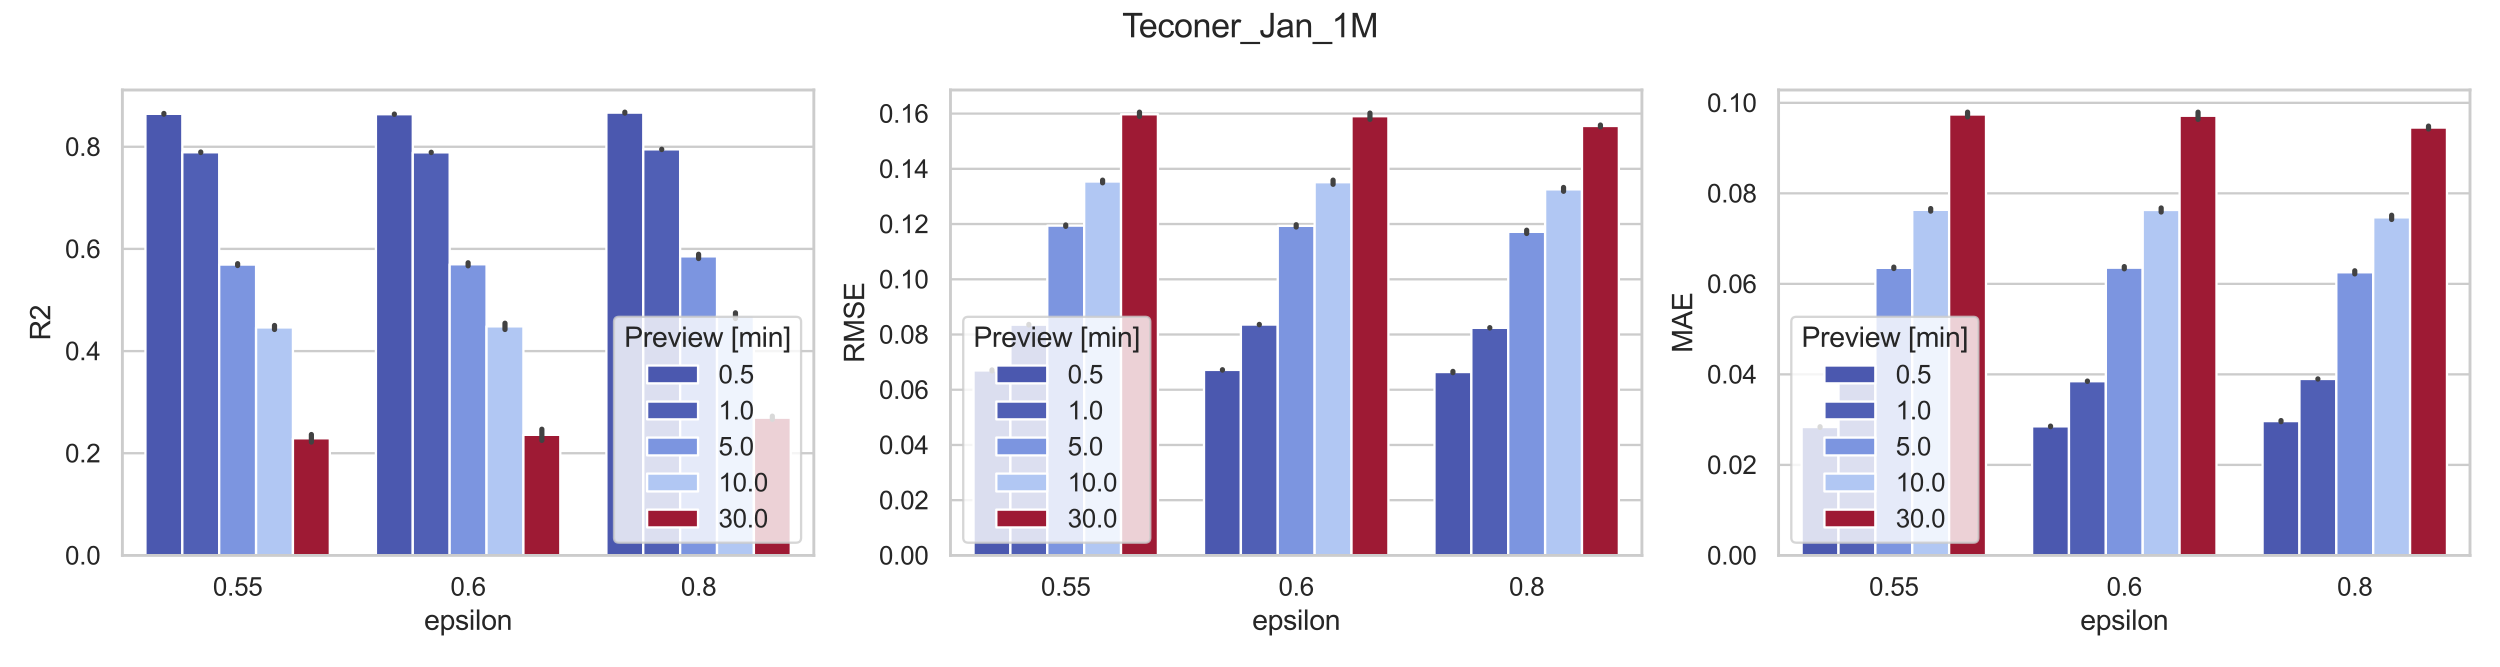 <?xml version="1.0" encoding="utf-8" standalone="no"?>
<!DOCTYPE svg PUBLIC "-//W3C//DTD SVG 1.1//EN"
  "http://www.w3.org/Graphics/SVG/1.1/DTD/svg11.dtd">
<svg xmlns:xlink="http://www.w3.org/1999/xlink" width="1080pt" height="288pt" viewBox="0 0 1080 288" xmlns="http://www.w3.org/2000/svg" version="1.1">
 <defs>
  <style type="text/css">*{stroke-linejoin: round; stroke-linecap: butt}</style>
 </defs>
 <g id="figure_1">
  <g id="patch_1">
   <path d="M 0 288 
L 1080 288 
L 1080 0 
L 0 0 
z
" style="fill: #ffffff"/>
  </g>
  <g id="axes_1">
   <g id="patch_2">
    <path d="M 52.875 239.94 
L 351.57 239.94 
L 351.57 38.88 
L 52.875 38.88 
z
" style="fill: #ffffff"/>
   </g>
   <g id="matplotlib.axis_1">
    <g id="xtick_1">
     <g id="text_1">
      <!-- 0.55 -->
      <g style="fill: #262626" transform="translate(91.954 257.314) scale(0.11 -0.11)">
       <defs>
        <path id="ArialMT-30" d="M 266 2259 
Q 266 3072 433 3567 
Q 600 4063 929 4331 
Q 1259 4600 1759 4600 
Q 2128 4600 2406 4451 
Q 2684 4303 2865 4023 
Q 3047 3744 3150 3342 
Q 3253 2941 3253 2259 
Q 3253 1453 3087 958 
Q 2922 463 2592 192 
Q 2263 -78 1759 -78 
Q 1097 -78 719 397 
Q 266 969 266 2259 
z
M 844 2259 
Q 844 1131 1108 757 
Q 1372 384 1759 384 
Q 2147 384 2411 759 
Q 2675 1134 2675 2259 
Q 2675 3391 2411 3762 
Q 2147 4134 1753 4134 
Q 1366 4134 1134 3806 
Q 844 3388 844 2259 
z
" transform="scale(0.016)"/>
        <path id="ArialMT-2e" d="M 581 0 
L 581 641 
L 1222 641 
L 1222 0 
L 581 0 
z
" transform="scale(0.016)"/>
        <path id="ArialMT-35" d="M 266 1200 
L 856 1250 
Q 922 819 1161 601 
Q 1400 384 1738 384 
Q 2144 384 2425 690 
Q 2706 997 2706 1503 
Q 2706 1984 2436 2262 
Q 2166 2541 1728 2541 
Q 1456 2541 1237 2417 
Q 1019 2294 894 2097 
L 366 2166 
L 809 4519 
L 3088 4519 
L 3088 3981 
L 1259 3981 
L 1013 2750 
Q 1425 3038 1878 3038 
Q 2478 3038 2890 2622 
Q 3303 2206 3303 1553 
Q 3303 931 2941 478 
Q 2500 -78 1738 -78 
Q 1113 -78 717 272 
Q 322 622 266 1200 
z
" transform="scale(0.016)"/>
       </defs>
       <use xlink:href="#ArialMT-30"/>
       <use xlink:href="#ArialMT-2e" x="55.615"/>
       <use xlink:href="#ArialMT-35" x="83.398"/>
       <use xlink:href="#ArialMT-35" x="139.014"/>
      </g>
     </g>
    </g>
    <g id="xtick_2">
     <g id="text_2">
      <!-- 0.6 -->
      <g style="fill: #262626" transform="translate(194.577 257.314) scale(0.11 -0.11)">
       <defs>
        <path id="ArialMT-36" d="M 3184 3459 
L 2625 3416 
Q 2550 3747 2413 3897 
Q 2184 4138 1850 4138 
Q 1581 4138 1378 3988 
Q 1113 3794 959 3422 
Q 806 3050 800 2363 
Q 1003 2672 1297 2822 
Q 1591 2972 1913 2972 
Q 2475 2972 2870 2558 
Q 3266 2144 3266 1488 
Q 3266 1056 3080 686 
Q 2894 316 2569 119 
Q 2244 -78 1831 -78 
Q 1128 -78 684 439 
Q 241 956 241 2144 
Q 241 3472 731 4075 
Q 1159 4600 1884 4600 
Q 2425 4600 2770 4297 
Q 3116 3994 3184 3459 
z
M 888 1484 
Q 888 1194 1011 928 
Q 1134 663 1356 523 
Q 1578 384 1822 384 
Q 2178 384 2434 671 
Q 2691 959 2691 1453 
Q 2691 1928 2437 2201 
Q 2184 2475 1800 2475 
Q 1419 2475 1153 2201 
Q 888 1928 888 1484 
z
" transform="scale(0.016)"/>
       </defs>
       <use xlink:href="#ArialMT-30"/>
       <use xlink:href="#ArialMT-2e" x="55.615"/>
       <use xlink:href="#ArialMT-36" x="83.398"/>
      </g>
     </g>
    </g>
    <g id="xtick_3">
     <g id="text_3">
      <!-- 0.8 -->
      <g style="fill: #262626" transform="translate(294.142 257.314) scale(0.11 -0.11)">
       <defs>
        <path id="ArialMT-38" d="M 1131 2484 
Q 781 2613 612 2850 
Q 444 3088 444 3419 
Q 444 3919 803 4259 
Q 1163 4600 1759 4600 
Q 2359 4600 2725 4251 
Q 3091 3903 3091 3403 
Q 3091 3084 2923 2848 
Q 2756 2613 2416 2484 
Q 2838 2347 3058 2040 
Q 3278 1734 3278 1309 
Q 3278 722 2862 322 
Q 2447 -78 1769 -78 
Q 1091 -78 675 323 
Q 259 725 259 1325 
Q 259 1772 486 2073 
Q 713 2375 1131 2484 
z
M 1019 3438 
Q 1019 3113 1228 2906 
Q 1438 2700 1772 2700 
Q 2097 2700 2305 2904 
Q 2513 3109 2513 3406 
Q 2513 3716 2298 3927 
Q 2084 4138 1766 4138 
Q 1444 4138 1231 3931 
Q 1019 3725 1019 3438 
z
M 838 1322 
Q 838 1081 952 856 
Q 1066 631 1291 507 
Q 1516 384 1775 384 
Q 2178 384 2440 643 
Q 2703 903 2703 1303 
Q 2703 1709 2433 1975 
Q 2163 2241 1756 2241 
Q 1359 2241 1098 1978 
Q 838 1716 838 1322 
z
" transform="scale(0.016)"/>
       </defs>
       <use xlink:href="#ArialMT-30"/>
       <use xlink:href="#ArialMT-2e" x="55.615"/>
       <use xlink:href="#ArialMT-38" x="83.398"/>
      </g>
     </g>
    </g>
    <g id="text_4">
     <!-- epsilon -->
     <g style="fill: #262626" transform="translate(183.21 272.089) scale(0.12 -0.12)">
      <defs>
       <path id="ArialMT-65" d="M 2694 1069 
L 3275 997 
Q 3138 488 2766 206 
Q 2394 -75 1816 -75 
Q 1088 -75 661 373 
Q 234 822 234 1631 
Q 234 2469 665 2931 
Q 1097 3394 1784 3394 
Q 2450 3394 2872 2941 
Q 3294 2488 3294 1666 
Q 3294 1616 3291 1516 
L 816 1516 
Q 847 969 1125 678 
Q 1403 388 1819 388 
Q 2128 388 2347 550 
Q 2566 713 2694 1069 
z
M 847 1978 
L 2700 1978 
Q 2663 2397 2488 2606 
Q 2219 2931 1791 2931 
Q 1403 2931 1139 2672 
Q 875 2413 847 1978 
z
" transform="scale(0.016)"/>
       <path id="ArialMT-70" d="M 422 -1272 
L 422 3319 
L 934 3319 
L 934 2888 
Q 1116 3141 1344 3267 
Q 1572 3394 1897 3394 
Q 2322 3394 2647 3175 
Q 2972 2956 3137 2557 
Q 3303 2159 3303 1684 
Q 3303 1175 3120 767 
Q 2938 359 2589 142 
Q 2241 -75 1856 -75 
Q 1575 -75 1351 44 
Q 1128 163 984 344 
L 984 -1272 
L 422 -1272 
z
M 931 1641 
Q 931 1000 1190 694 
Q 1450 388 1819 388 
Q 2194 388 2461 705 
Q 2728 1022 2728 1688 
Q 2728 2322 2467 2637 
Q 2206 2953 1844 2953 
Q 1484 2953 1207 2617 
Q 931 2281 931 1641 
z
" transform="scale(0.016)"/>
       <path id="ArialMT-73" d="M 197 991 
L 753 1078 
Q 800 744 1014 566 
Q 1228 388 1613 388 
Q 2000 388 2187 545 
Q 2375 703 2375 916 
Q 2375 1106 2209 1216 
Q 2094 1291 1634 1406 
Q 1016 1563 777 1677 
Q 538 1791 414 1992 
Q 291 2194 291 2438 
Q 291 2659 392 2848 
Q 494 3038 669 3163 
Q 800 3259 1026 3326 
Q 1253 3394 1513 3394 
Q 1903 3394 2198 3281 
Q 2494 3169 2634 2976 
Q 2775 2784 2828 2463 
L 2278 2388 
Q 2241 2644 2061 2787 
Q 1881 2931 1553 2931 
Q 1166 2931 1000 2803 
Q 834 2675 834 2503 
Q 834 2394 903 2306 
Q 972 2216 1119 2156 
Q 1203 2125 1616 2013 
Q 2213 1853 2448 1751 
Q 2684 1650 2818 1456 
Q 2953 1263 2953 975 
Q 2953 694 2789 445 
Q 2625 197 2315 61 
Q 2006 -75 1616 -75 
Q 969 -75 630 194 
Q 291 463 197 991 
z
" transform="scale(0.016)"/>
       <path id="ArialMT-69" d="M 425 3934 
L 425 4581 
L 988 4581 
L 988 3934 
L 425 3934 
z
M 425 0 
L 425 3319 
L 988 3319 
L 988 0 
L 425 0 
z
" transform="scale(0.016)"/>
       <path id="ArialMT-6c" d="M 409 0 
L 409 4581 
L 972 4581 
L 972 0 
L 409 0 
z
" transform="scale(0.016)"/>
       <path id="ArialMT-6f" d="M 213 1659 
Q 213 2581 725 3025 
Q 1153 3394 1769 3394 
Q 2453 3394 2887 2945 
Q 3322 2497 3322 1706 
Q 3322 1066 3130 698 
Q 2938 331 2570 128 
Q 2203 -75 1769 -75 
Q 1072 -75 642 372 
Q 213 819 213 1659 
z
M 791 1659 
Q 791 1022 1069 705 
Q 1347 388 1769 388 
Q 2188 388 2466 706 
Q 2744 1025 2744 1678 
Q 2744 2294 2464 2611 
Q 2184 2928 1769 2928 
Q 1347 2928 1069 2612 
Q 791 2297 791 1659 
z
" transform="scale(0.016)"/>
       <path id="ArialMT-6e" d="M 422 0 
L 422 3319 
L 928 3319 
L 928 2847 
Q 1294 3394 1984 3394 
Q 2284 3394 2536 3286 
Q 2788 3178 2913 3003 
Q 3038 2828 3088 2588 
Q 3119 2431 3119 2041 
L 3119 0 
L 2556 0 
L 2556 2019 
Q 2556 2363 2490 2533 
Q 2425 2703 2258 2804 
Q 2091 2906 1866 2906 
Q 1506 2906 1245 2678 
Q 984 2450 984 1813 
L 984 0 
L 422 0 
z
" transform="scale(0.016)"/>
      </defs>
      <use xlink:href="#ArialMT-65"/>
      <use xlink:href="#ArialMT-70" x="55.615"/>
      <use xlink:href="#ArialMT-73" x="111.23"/>
      <use xlink:href="#ArialMT-69" x="161.23"/>
      <use xlink:href="#ArialMT-6c" x="183.447"/>
      <use xlink:href="#ArialMT-6f" x="205.664"/>
      <use xlink:href="#ArialMT-6e" x="261.279"/>
     </g>
    </g>
   </g>
   <g id="matplotlib.axis_2">
    <g id="ytick_1">
     <g id="line2d_1">
      <path d="M 52.875 239.94 
L 351.57 239.94 
" clip-path="url(#p9c86291d79)" style="fill: none; stroke: #cccccc; stroke-linecap: round"/>
     </g>
     <g id="text_5">
      <!-- 0.0 -->
      <g style="fill: #262626" transform="translate(28.085 243.877) scale(0.11 -0.11)">
       <use xlink:href="#ArialMT-30"/>
       <use xlink:href="#ArialMT-2e" x="55.615"/>
       <use xlink:href="#ArialMT-30" x="83.398"/>
      </g>
     </g>
    </g>
    <g id="ytick_2">
     <g id="line2d_2">
      <path d="M 52.875 195.805 
L 351.57 195.805 
" clip-path="url(#p9c86291d79)" style="fill: none; stroke: #cccccc; stroke-linecap: round"/>
     </g>
     <g id="text_6">
      <!-- 0.2 -->
      <g style="fill: #262626" transform="translate(28.085 199.742) scale(0.11 -0.11)">
       <defs>
        <path id="ArialMT-32" d="M 3222 541 
L 3222 0 
L 194 0 
Q 188 203 259 391 
Q 375 700 629 1000 
Q 884 1300 1366 1694 
Q 2113 2306 2375 2664 
Q 2638 3022 2638 3341 
Q 2638 3675 2398 3904 
Q 2159 4134 1775 4134 
Q 1369 4134 1125 3890 
Q 881 3647 878 3216 
L 300 3275 
Q 359 3922 746 4261 
Q 1134 4600 1788 4600 
Q 2447 4600 2831 4234 
Q 3216 3869 3216 3328 
Q 3216 3053 3103 2787 
Q 2991 2522 2730 2228 
Q 2469 1934 1863 1422 
Q 1356 997 1212 845 
Q 1069 694 975 541 
L 3222 541 
z
" transform="scale(0.016)"/>
       </defs>
       <use xlink:href="#ArialMT-30"/>
       <use xlink:href="#ArialMT-2e" x="55.615"/>
       <use xlink:href="#ArialMT-32" x="83.398"/>
      </g>
     </g>
    </g>
    <g id="ytick_3">
     <g id="line2d_3">
      <path d="M 52.875 151.67 
L 351.57 151.67 
" clip-path="url(#p9c86291d79)" style="fill: none; stroke: #cccccc; stroke-linecap: round"/>
     </g>
     <g id="text_7">
      <!-- 0.4 -->
      <g style="fill: #262626" transform="translate(28.085 155.607) scale(0.11 -0.11)">
       <defs>
        <path id="ArialMT-34" d="M 2069 0 
L 2069 1097 
L 81 1097 
L 81 1613 
L 2172 4581 
L 2631 4581 
L 2631 1613 
L 3250 1613 
L 3250 1097 
L 2631 1097 
L 2631 0 
L 2069 0 
z
M 2069 1613 
L 2069 3678 
L 634 1613 
L 2069 1613 
z
" transform="scale(0.016)"/>
       </defs>
       <use xlink:href="#ArialMT-30"/>
       <use xlink:href="#ArialMT-2e" x="55.615"/>
       <use xlink:href="#ArialMT-34" x="83.398"/>
      </g>
     </g>
    </g>
    <g id="ytick_4">
     <g id="line2d_4">
      <path d="M 52.875 107.535 
L 351.57 107.535 
" clip-path="url(#p9c86291d79)" style="fill: none; stroke: #cccccc; stroke-linecap: round"/>
     </g>
     <g id="text_8">
      <!-- 0.6 -->
      <g style="fill: #262626" transform="translate(28.085 111.472) scale(0.11 -0.11)">
       <use xlink:href="#ArialMT-30"/>
       <use xlink:href="#ArialMT-2e" x="55.615"/>
       <use xlink:href="#ArialMT-36" x="83.398"/>
      </g>
     </g>
    </g>
    <g id="ytick_5">
     <g id="line2d_5">
      <path d="M 52.875 63.4 
L 351.57 63.4 
" clip-path="url(#p9c86291d79)" style="fill: none; stroke: #cccccc; stroke-linecap: round"/>
     </g>
     <g id="text_9">
      <!-- 0.8 -->
      <g style="fill: #262626" transform="translate(28.085 67.337) scale(0.11 -0.11)">
       <use xlink:href="#ArialMT-30"/>
       <use xlink:href="#ArialMT-2e" x="55.615"/>
       <use xlink:href="#ArialMT-38" x="83.398"/>
      </g>
     </g>
    </g>
    <g id="text_10">
     <!-- R2 -->
     <g style="fill: #262626" transform="translate(21.7 147.08) rotate(-90) scale(0.12 -0.12)">
      <defs>
       <path id="ArialMT-52" d="M 503 0 
L 503 4581 
L 2534 4581 
Q 3147 4581 3465 4457 
Q 3784 4334 3975 4021 
Q 4166 3709 4166 3331 
Q 4166 2844 3850 2509 
Q 3534 2175 2875 2084 
Q 3116 1969 3241 1856 
Q 3506 1613 3744 1247 
L 4541 0 
L 3778 0 
L 3172 953 
Q 2906 1366 2734 1584 
Q 2563 1803 2427 1890 
Q 2291 1978 2150 2013 
Q 2047 2034 1813 2034 
L 1109 2034 
L 1109 0 
L 503 0 
z
M 1109 2559 
L 2413 2559 
Q 2828 2559 3062 2645 
Q 3297 2731 3419 2920 
Q 3541 3109 3541 3331 
Q 3541 3656 3305 3865 
Q 3069 4075 2559 4075 
L 1109 4075 
L 1109 2559 
z
" transform="scale(0.016)"/>
      </defs>
      <use xlink:href="#ArialMT-52"/>
      <use xlink:href="#ArialMT-32" x="72.217"/>
     </g>
    </g>
   </g>
   <g id="patch_3">
    <path d="M 62.831 239.94 
L 78.762 239.94 
L 78.762 49.174 
L 62.831 49.174 
z
" clip-path="url(#p9c86291d79)" style="fill: #4b58af; stroke: #ffffff; stroke-linejoin: miter"/>
   </g>
   <g id="patch_4">
    <path d="M 162.397 239.94 
L 178.327 239.94 
L 178.327 49.339 
L 162.397 49.339 
z
" clip-path="url(#p9c86291d79)" style="fill: #4b58af; stroke: #ffffff; stroke-linejoin: miter"/>
   </g>
   <g id="patch_5">
    <path d="M 261.962 239.94 
L 277.892 239.94 
L 277.892 48.658 
L 261.962 48.658 
z
" clip-path="url(#p9c86291d79)" style="fill: #4b58af; stroke: #ffffff; stroke-linejoin: miter"/>
   </g>
   <g id="patch_6">
    <path d="M 78.762 239.94 
L 94.692 239.94 
L 94.692 65.785 
L 78.762 65.785 
z
" clip-path="url(#p9c86291d79)" style="fill: #505fb5; stroke: #ffffff; stroke-linejoin: miter"/>
   </g>
   <g id="patch_7">
    <path d="M 178.327 239.94 
L 194.257 239.94 
L 194.257 65.842 
L 178.327 65.842 
z
" clip-path="url(#p9c86291d79)" style="fill: #505fb5; stroke: #ffffff; stroke-linejoin: miter"/>
   </g>
   <g id="patch_8">
    <path d="M 277.892 239.94 
L 293.822 239.94 
L 293.822 64.539 
L 277.892 64.539 
z
" clip-path="url(#p9c86291d79)" style="fill: #505fb5; stroke: #ffffff; stroke-linejoin: miter"/>
   </g>
   <g id="patch_9">
    <path d="M 94.692 239.94 
L 110.623 239.94 
L 110.623 114.305 
L 94.692 114.305 
z
" clip-path="url(#p9c86291d79)" style="fill: #7c95e0; stroke: #ffffff; stroke-linejoin: miter"/>
   </g>
   <g id="patch_10">
    <path d="M 194.257 239.94 
L 210.188 239.94 
L 210.188 114.178 
L 194.257 114.178 
z
" clip-path="url(#p9c86291d79)" style="fill: #7c95e0; stroke: #ffffff; stroke-linejoin: miter"/>
   </g>
   <g id="patch_11">
    <path d="M 293.822 239.94 
L 309.753 239.94 
L 309.753 110.766 
L 293.822 110.766 
z
" clip-path="url(#p9c86291d79)" style="fill: #7c95e0; stroke: #ffffff; stroke-linejoin: miter"/>
   </g>
   <g id="patch_12">
    <path d="M 110.623 239.94 
L 126.553 239.94 
L 126.553 141.468 
L 110.623 141.468 
z
" clip-path="url(#p9c86291d79)" style="fill: #b1c7f3; stroke: #ffffff; stroke-linejoin: miter"/>
   </g>
   <g id="patch_13">
    <path d="M 210.188 239.94 
L 226.118 239.94 
L 226.118 140.985 
L 210.188 140.985 
z
" clip-path="url(#p9c86291d79)" style="fill: #b1c7f3; stroke: #ffffff; stroke-linejoin: miter"/>
   </g>
   <g id="patch_14">
    <path d="M 309.753 239.94 
L 325.683 239.94 
L 325.683 136.367 
L 309.753 136.367 
z
" clip-path="url(#p9c86291d79)" style="fill: #b1c7f3; stroke: #ffffff; stroke-linejoin: miter"/>
   </g>
   <g id="patch_15">
    <path d="M 126.553 239.94 
L 142.483 239.94 
L 142.483 189.343 
L 126.553 189.343 
z
" clip-path="url(#p9c86291d79)" style="fill: #9e1a34; stroke: #ffffff; stroke-linejoin: miter"/>
   </g>
   <g id="patch_16">
    <path d="M 226.118 239.94 
L 242.048 239.94 
L 242.048 187.845 
L 226.118 187.845 
z
" clip-path="url(#p9c86291d79)" style="fill: #9e1a34; stroke: #ffffff; stroke-linejoin: miter"/>
   </g>
   <g id="patch_17">
    <path d="M 325.683 239.94 
L 341.613 239.94 
L 341.613 180.462 
L 325.683 180.462 
z
" clip-path="url(#p9c86291d79)" style="fill: #9e1a34; stroke: #ffffff; stroke-linejoin: miter"/>
   </g>
   <g id="patch_18">
    <path d="M 102.657 239.94 
L 102.657 239.94 
L 102.657 239.94 
L 102.657 239.94 
z
" clip-path="url(#p9c86291d79)" style="fill: #4b58af; stroke: #ffffff; stroke-linejoin: miter"/>
   </g>
   <g id="patch_19">
    <path d="M 102.657 239.94 
L 102.657 239.94 
L 102.657 239.94 
L 102.657 239.94 
z
" clip-path="url(#p9c86291d79)" style="fill: #505fb5; stroke: #ffffff; stroke-linejoin: miter"/>
   </g>
   <g id="patch_20">
    <path d="M 102.657 239.94 
L 102.657 239.94 
L 102.657 239.94 
L 102.657 239.94 
z
" clip-path="url(#p9c86291d79)" style="fill: #7c95e0; stroke: #ffffff; stroke-linejoin: miter"/>
   </g>
   <g id="patch_21">
    <path d="M 102.657 239.94 
L 102.657 239.94 
L 102.657 239.94 
L 102.657 239.94 
z
" clip-path="url(#p9c86291d79)" style="fill: #b1c7f3; stroke: #ffffff; stroke-linejoin: miter"/>
   </g>
   <g id="patch_22">
    <path d="M 102.657 239.94 
L 102.657 239.94 
L 102.657 239.94 
L 102.657 239.94 
z
" clip-path="url(#p9c86291d79)" style="fill: #9e1a34; stroke: #ffffff; stroke-linejoin: miter"/>
   </g>
   <g id="line2d_6">
    <path d="M 70.797 49.339 
L 70.797 49.008 
" clip-path="url(#p9c86291d79)" style="fill: none; stroke: #424242; stroke-width: 2.25; stroke-linecap: round"/>
   </g>
   <g id="line2d_7">
    <path d="M 170.362 49.402 
L 170.362 49.277 
" clip-path="url(#p9c86291d79)" style="fill: none; stroke: #424242; stroke-width: 2.25; stroke-linecap: round"/>
   </g>
   <g id="line2d_8">
    <path d="M 269.927 48.863 
L 269.927 48.454 
" clip-path="url(#p9c86291d79)" style="fill: none; stroke: #424242; stroke-width: 2.25; stroke-linecap: round"/>
   </g>
   <g id="line2d_9">
    <path d="M 86.727 65.897 
L 86.727 65.673 
" clip-path="url(#p9c86291d79)" style="fill: none; stroke: #424242; stroke-width: 2.25; stroke-linecap: round"/>
   </g>
   <g id="line2d_10">
    <path d="M 186.292 65.904 
L 186.292 65.779 
" clip-path="url(#p9c86291d79)" style="fill: none; stroke: #424242; stroke-width: 2.25; stroke-linecap: round"/>
   </g>
   <g id="line2d_11">
    <path d="M 285.857 64.605 
L 285.857 64.474 
" clip-path="url(#p9c86291d79)" style="fill: none; stroke: #424242; stroke-width: 2.25; stroke-linecap: round"/>
   </g>
   <g id="line2d_12">
    <path d="M 102.657 114.706 
L 102.657 113.904 
" clip-path="url(#p9c86291d79)" style="fill: none; stroke: #424242; stroke-width: 2.25; stroke-linecap: round"/>
   </g>
   <g id="line2d_13">
    <path d="M 202.222 114.837 
L 202.222 113.518 
" clip-path="url(#p9c86291d79)" style="fill: none; stroke: #424242; stroke-width: 2.25; stroke-linecap: round"/>
   </g>
   <g id="line2d_14">
    <path d="M 301.788 111.691 
L 301.788 109.842 
" clip-path="url(#p9c86291d79)" style="fill: none; stroke: #424242; stroke-width: 2.25; stroke-linecap: round"/>
   </g>
   <g id="line2d_15">
    <path d="M 118.588 142.336 
L 118.588 140.601 
" clip-path="url(#p9c86291d79)" style="fill: none; stroke: #424242; stroke-width: 2.25; stroke-linecap: round"/>
   </g>
   <g id="line2d_16">
    <path d="M 218.153 142.337 
L 218.153 139.633 
" clip-path="url(#p9c86291d79)" style="fill: none; stroke: #424242; stroke-width: 2.25; stroke-linecap: round"/>
   </g>
   <g id="line2d_17">
    <path d="M 317.718 137.596 
L 317.718 135.138 
" clip-path="url(#p9c86291d79)" style="fill: none; stroke: #424242; stroke-width: 2.25; stroke-linecap: round"/>
   </g>
   <g id="line2d_18">
    <path d="M 134.518 190.976 
L 134.518 187.709 
" clip-path="url(#p9c86291d79)" style="fill: none; stroke: #424242; stroke-width: 2.25; stroke-linecap: round"/>
   </g>
   <g id="line2d_19">
    <path d="M 234.083 190.262 
L 234.083 185.428 
" clip-path="url(#p9c86291d79)" style="fill: none; stroke: #424242; stroke-width: 2.25; stroke-linecap: round"/>
   </g>
   <g id="line2d_20">
    <path d="M 333.648 181.146 
L 333.648 179.778 
" clip-path="url(#p9c86291d79)" style="fill: none; stroke: #424242; stroke-width: 2.25; stroke-linecap: round"/>
   </g>
   <g id="patch_23">
    <path d="M 52.875 239.94 
L 52.875 38.88 
" style="fill: none; stroke: #cccccc; stroke-width: 1.25; stroke-linejoin: miter; stroke-linecap: square"/>
   </g>
   <g id="patch_24">
    <path d="M 351.57 239.94 
L 351.57 38.88 
" style="fill: none; stroke: #cccccc; stroke-width: 1.25; stroke-linejoin: miter; stroke-linecap: square"/>
   </g>
   <g id="patch_25">
    <path d="M 52.875 239.94 
L 351.57 239.94 
" style="fill: none; stroke: #cccccc; stroke-width: 1.25; stroke-linejoin: miter; stroke-linecap: square"/>
   </g>
   <g id="patch_26">
    <path d="M 52.875 38.88 
L 351.57 38.88 
" style="fill: none; stroke: #cccccc; stroke-width: 1.25; stroke-linejoin: miter; stroke-linecap: square"/>
   </g>
   <g id="legend_1">
    <g id="patch_27">
     <path d="M 267.455 234.44 
L 343.87 234.44 
Q 346.07 234.44 346.07 232.24 
L 346.07 139.066 
Q 346.07 136.866 343.87 136.866 
L 267.455 136.866 
Q 265.255 136.866 265.255 139.066 
L 265.255 232.24 
Q 265.255 234.44 267.455 234.44 
z
" style="fill: #ffffff; opacity: 0.8; stroke: #cccccc; stroke-linejoin: miter"/>
    </g>
    <g id="text_11">
     <!-- Preview [min] -->
     <g style="fill: #262626" transform="translate(269.655 149.856) scale(0.12 -0.12)">
      <defs>
       <path id="ArialMT-50" d="M 494 0 
L 494 4581 
L 2222 4581 
Q 2678 4581 2919 4538 
Q 3256 4481 3484 4323 
Q 3713 4166 3852 3881 
Q 3991 3597 3991 3256 
Q 3991 2672 3619 2267 
Q 3247 1863 2275 1863 
L 1100 1863 
L 1100 0 
L 494 0 
z
M 1100 2403 
L 2284 2403 
Q 2872 2403 3119 2622 
Q 3366 2841 3366 3238 
Q 3366 3525 3220 3729 
Q 3075 3934 2838 4000 
Q 2684 4041 2272 4041 
L 1100 4041 
L 1100 2403 
z
" transform="scale(0.016)"/>
       <path id="ArialMT-72" d="M 416 0 
L 416 3319 
L 922 3319 
L 922 2816 
Q 1116 3169 1280 3281 
Q 1444 3394 1641 3394 
Q 1925 3394 2219 3213 
L 2025 2691 
Q 1819 2813 1613 2813 
Q 1428 2813 1281 2702 
Q 1134 2591 1072 2394 
Q 978 2094 978 1738 
L 978 0 
L 416 0 
z
" transform="scale(0.016)"/>
       <path id="ArialMT-76" d="M 1344 0 
L 81 3319 
L 675 3319 
L 1388 1331 
Q 1503 1009 1600 663 
Q 1675 925 1809 1294 
L 2547 3319 
L 3125 3319 
L 1869 0 
L 1344 0 
z
" transform="scale(0.016)"/>
       <path id="ArialMT-77" d="M 1034 0 
L 19 3319 
L 600 3319 
L 1128 1403 
L 1325 691 
Q 1338 744 1497 1375 
L 2025 3319 
L 2603 3319 
L 3100 1394 
L 3266 759 
L 3456 1400 
L 4025 3319 
L 4572 3319 
L 3534 0 
L 2950 0 
L 2422 1988 
L 2294 2553 
L 1622 0 
L 1034 0 
z
" transform="scale(0.016)"/>
       <path id="ArialMT-20" transform="scale(0.016)"/>
       <path id="ArialMT-5b" d="M 434 -1272 
L 434 4581 
L 1675 4581 
L 1675 4116 
L 997 4116 
L 997 -806 
L 1675 -806 
L 1675 -1272 
L 434 -1272 
z
" transform="scale(0.016)"/>
       <path id="ArialMT-6d" d="M 422 0 
L 422 3319 
L 925 3319 
L 925 2853 
Q 1081 3097 1340 3245 
Q 1600 3394 1931 3394 
Q 2300 3394 2536 3241 
Q 2772 3088 2869 2813 
Q 3263 3394 3894 3394 
Q 4388 3394 4653 3120 
Q 4919 2847 4919 2278 
L 4919 0 
L 4359 0 
L 4359 2091 
Q 4359 2428 4304 2576 
Q 4250 2725 4106 2815 
Q 3963 2906 3769 2906 
Q 3419 2906 3187 2673 
Q 2956 2441 2956 1928 
L 2956 0 
L 2394 0 
L 2394 2156 
Q 2394 2531 2256 2718 
Q 2119 2906 1806 2906 
Q 1569 2906 1367 2781 
Q 1166 2656 1075 2415 
Q 984 2175 984 1722 
L 984 0 
L 422 0 
z
" transform="scale(0.016)"/>
       <path id="ArialMT-5d" d="M 1363 -1272 
L 122 -1272 
L 122 -806 
L 800 -806 
L 800 4116 
L 122 4116 
L 122 4581 
L 1363 4581 
L 1363 -1272 
z
" transform="scale(0.016)"/>
      </defs>
      <use xlink:href="#ArialMT-50"/>
      <use xlink:href="#ArialMT-72" x="66.699"/>
      <use xlink:href="#ArialMT-65" x="100"/>
      <use xlink:href="#ArialMT-76" x="155.615"/>
      <use xlink:href="#ArialMT-69" x="205.615"/>
      <use xlink:href="#ArialMT-65" x="227.832"/>
      <use xlink:href="#ArialMT-77" x="283.447"/>
      <use xlink:href="#ArialMT-20" x="355.664"/>
      <use xlink:href="#ArialMT-5b" x="383.447"/>
      <use xlink:href="#ArialMT-6d" x="411.23"/>
      <use xlink:href="#ArialMT-69" x="494.531"/>
      <use xlink:href="#ArialMT-6e" x="516.748"/>
      <use xlink:href="#ArialMT-5d" x="572.363"/>
     </g>
    </g>
    <g id="patch_28">
     <path d="M 279.559 165.614 
L 301.559 165.614 
L 301.559 157.914 
L 279.559 157.914 
z
" style="fill: #4b58af; stroke: #ffffff; stroke-linejoin: miter"/>
    </g>
    <g id="text_12">
     <!-- 0.5 -->
     <g style="fill: #262626" transform="translate(310.359 165.614) scale(0.11 -0.11)">
      <use xlink:href="#ArialMT-30"/>
      <use xlink:href="#ArialMT-2e" x="55.615"/>
      <use xlink:href="#ArialMT-35" x="83.398"/>
     </g>
    </g>
    <g id="patch_29">
     <path d="M 279.559 181.174 
L 301.559 181.174 
L 301.559 173.474 
L 279.559 173.474 
z
" style="fill: #505fb5; stroke: #ffffff; stroke-linejoin: miter"/>
    </g>
    <g id="text_13">
     <!-- 1.0 -->
     <g style="fill: #262626" transform="translate(310.359 181.174) scale(0.11 -0.11)">
      <defs>
       <path id="ArialMT-31" d="M 2384 0 
L 1822 0 
L 1822 3584 
Q 1619 3391 1289 3197 
Q 959 3003 697 2906 
L 697 3450 
Q 1169 3672 1522 3987 
Q 1875 4303 2022 4600 
L 2384 4600 
L 2384 0 
z
" transform="scale(0.016)"/>
      </defs>
      <use xlink:href="#ArialMT-31"/>
      <use xlink:href="#ArialMT-2e" x="55.615"/>
      <use xlink:href="#ArialMT-30" x="83.398"/>
     </g>
    </g>
    <g id="patch_30">
     <path d="M 279.559 196.734 
L 301.559 196.734 
L 301.559 189.034 
L 279.559 189.034 
z
" style="fill: #7c95e0; stroke: #ffffff; stroke-linejoin: miter"/>
    </g>
    <g id="text_14">
     <!-- 5.0 -->
     <g style="fill: #262626" transform="translate(310.359 196.734) scale(0.11 -0.11)">
      <use xlink:href="#ArialMT-35"/>
      <use xlink:href="#ArialMT-2e" x="55.615"/>
      <use xlink:href="#ArialMT-30" x="83.398"/>
     </g>
    </g>
    <g id="patch_31">
     <path d="M 279.559 212.294 
L 301.559 212.294 
L 301.559 204.594 
L 279.559 204.594 
z
" style="fill: #b1c7f3; stroke: #ffffff; stroke-linejoin: miter"/>
    </g>
    <g id="text_15">
     <!-- 10.0 -->
     <g style="fill: #262626" transform="translate(310.359 212.294) scale(0.11 -0.11)">
      <use xlink:href="#ArialMT-31"/>
      <use xlink:href="#ArialMT-30" x="55.615"/>
      <use xlink:href="#ArialMT-2e" x="111.23"/>
      <use xlink:href="#ArialMT-30" x="139.014"/>
     </g>
    </g>
    <g id="patch_32">
     <path d="M 279.559 227.854 
L 301.559 227.854 
L 301.559 220.154 
L 279.559 220.154 
z
" style="fill: #9e1a34; stroke: #ffffff; stroke-linejoin: miter"/>
    </g>
    <g id="text_16">
     <!-- 30.0 -->
     <g style="fill: #262626" transform="translate(310.359 227.854) scale(0.11 -0.11)">
      <defs>
       <path id="ArialMT-33" d="M 269 1209 
L 831 1284 
Q 928 806 1161 595 
Q 1394 384 1728 384 
Q 2125 384 2398 659 
Q 2672 934 2672 1341 
Q 2672 1728 2419 1979 
Q 2166 2231 1775 2231 
Q 1616 2231 1378 2169 
L 1441 2663 
Q 1497 2656 1531 2656 
Q 1891 2656 2178 2843 
Q 2466 3031 2466 3422 
Q 2466 3731 2256 3934 
Q 2047 4138 1716 4138 
Q 1388 4138 1169 3931 
Q 950 3725 888 3313 
L 325 3413 
Q 428 3978 793 4289 
Q 1159 4600 1703 4600 
Q 2078 4600 2393 4439 
Q 2709 4278 2876 4000 
Q 3044 3722 3044 3409 
Q 3044 3113 2884 2869 
Q 2725 2625 2413 2481 
Q 2819 2388 3044 2092 
Q 3269 1797 3269 1353 
Q 3269 753 2831 336 
Q 2394 -81 1725 -81 
Q 1122 -81 723 278 
Q 325 638 269 1209 
z
" transform="scale(0.016)"/>
      </defs>
      <use xlink:href="#ArialMT-33"/>
      <use xlink:href="#ArialMT-30" x="55.615"/>
      <use xlink:href="#ArialMT-2e" x="111.23"/>
      <use xlink:href="#ArialMT-30" x="139.014"/>
     </g>
    </g>
   </g>
  </g>
  <g id="axes_2">
   <g id="patch_33">
    <path d="M 410.61 239.94 
L 709.305 239.94 
L 709.305 38.88 
L 410.61 38.88 
z
" style="fill: #ffffff"/>
   </g>
   <g id="matplotlib.axis_3">
    <g id="xtick_4">
     <g id="text_17">
      <!-- 0.55 -->
      <g style="fill: #262626" transform="translate(449.689 257.314) scale(0.11 -0.11)">
       <use xlink:href="#ArialMT-30"/>
       <use xlink:href="#ArialMT-2e" x="55.615"/>
       <use xlink:href="#ArialMT-35" x="83.398"/>
       <use xlink:href="#ArialMT-35" x="139.014"/>
      </g>
     </g>
    </g>
    <g id="xtick_5">
     <g id="text_18">
      <!-- 0.6 -->
      <g style="fill: #262626" transform="translate(552.312 257.314) scale(0.11 -0.11)">
       <use xlink:href="#ArialMT-30"/>
       <use xlink:href="#ArialMT-2e" x="55.615"/>
       <use xlink:href="#ArialMT-36" x="83.398"/>
      </g>
     </g>
    </g>
    <g id="xtick_6">
     <g id="text_19">
      <!-- 0.8 -->
      <g style="fill: #262626" transform="translate(651.878 257.314) scale(0.11 -0.11)">
       <use xlink:href="#ArialMT-30"/>
       <use xlink:href="#ArialMT-2e" x="55.615"/>
       <use xlink:href="#ArialMT-38" x="83.398"/>
      </g>
     </g>
    </g>
    <g id="text_20">
     <!-- epsilon -->
     <g style="fill: #262626" transform="translate(540.945 272.089) scale(0.12 -0.12)">
      <use xlink:href="#ArialMT-65"/>
      <use xlink:href="#ArialMT-70" x="55.615"/>
      <use xlink:href="#ArialMT-73" x="111.23"/>
      <use xlink:href="#ArialMT-69" x="161.23"/>
      <use xlink:href="#ArialMT-6c" x="183.447"/>
      <use xlink:href="#ArialMT-6f" x="205.664"/>
      <use xlink:href="#ArialMT-6e" x="261.279"/>
     </g>
    </g>
   </g>
   <g id="matplotlib.axis_4">
    <g id="ytick_6">
     <g id="line2d_21">
      <path d="M 410.61 239.94 
L 709.305 239.94 
" clip-path="url(#p6fc8e2c349)" style="fill: none; stroke: #cccccc; stroke-linecap: round"/>
     </g>
     <g id="text_21">
      <!-- 0.00 -->
      <g style="fill: #262626" transform="translate(379.703 243.877) scale(0.11 -0.11)">
       <use xlink:href="#ArialMT-30"/>
       <use xlink:href="#ArialMT-2e" x="55.615"/>
       <use xlink:href="#ArialMT-30" x="83.398"/>
       <use xlink:href="#ArialMT-30" x="139.014"/>
      </g>
     </g>
    </g>
    <g id="ytick_7">
     <g id="line2d_22">
      <path d="M 410.61 216.081 
L 709.305 216.081 
" clip-path="url(#p6fc8e2c349)" style="fill: none; stroke: #cccccc; stroke-linecap: round"/>
     </g>
     <g id="text_22">
      <!-- 0.02 -->
      <g style="fill: #262626" transform="translate(379.703 220.018) scale(0.11 -0.11)">
       <use xlink:href="#ArialMT-30"/>
       <use xlink:href="#ArialMT-2e" x="55.615"/>
       <use xlink:href="#ArialMT-30" x="83.398"/>
       <use xlink:href="#ArialMT-32" x="139.014"/>
      </g>
     </g>
    </g>
    <g id="ytick_8">
     <g id="line2d_23">
      <path d="M 410.61 192.223 
L 709.305 192.223 
" clip-path="url(#p6fc8e2c349)" style="fill: none; stroke: #cccccc; stroke-linecap: round"/>
     </g>
     <g id="text_23">
      <!-- 0.04 -->
      <g style="fill: #262626" transform="translate(379.703 196.16) scale(0.11 -0.11)">
       <use xlink:href="#ArialMT-30"/>
       <use xlink:href="#ArialMT-2e" x="55.615"/>
       <use xlink:href="#ArialMT-30" x="83.398"/>
       <use xlink:href="#ArialMT-34" x="139.014"/>
      </g>
     </g>
    </g>
    <g id="ytick_9">
     <g id="line2d_24">
      <path d="M 410.61 168.364 
L 709.305 168.364 
" clip-path="url(#p6fc8e2c349)" style="fill: none; stroke: #cccccc; stroke-linecap: round"/>
     </g>
     <g id="text_24">
      <!-- 0.06 -->
      <g style="fill: #262626" transform="translate(379.703 172.301) scale(0.11 -0.11)">
       <use xlink:href="#ArialMT-30"/>
       <use xlink:href="#ArialMT-2e" x="55.615"/>
       <use xlink:href="#ArialMT-30" x="83.398"/>
       <use xlink:href="#ArialMT-36" x="139.014"/>
      </g>
     </g>
    </g>
    <g id="ytick_10">
     <g id="line2d_25">
      <path d="M 410.61 144.506 
L 709.305 144.506 
" clip-path="url(#p6fc8e2c349)" style="fill: none; stroke: #cccccc; stroke-linecap: round"/>
     </g>
     <g id="text_25">
      <!-- 0.08 -->
      <g style="fill: #262626" transform="translate(379.703 148.442) scale(0.11 -0.11)">
       <use xlink:href="#ArialMT-30"/>
       <use xlink:href="#ArialMT-2e" x="55.615"/>
       <use xlink:href="#ArialMT-30" x="83.398"/>
       <use xlink:href="#ArialMT-38" x="139.014"/>
      </g>
     </g>
    </g>
    <g id="ytick_11">
     <g id="line2d_26">
      <path d="M 410.61 120.647 
L 709.305 120.647 
" clip-path="url(#p6fc8e2c349)" style="fill: none; stroke: #cccccc; stroke-linecap: round"/>
     </g>
     <g id="text_26">
      <!-- 0.10 -->
      <g style="fill: #262626" transform="translate(379.703 124.584) scale(0.11 -0.11)">
       <use xlink:href="#ArialMT-30"/>
       <use xlink:href="#ArialMT-2e" x="55.615"/>
       <use xlink:href="#ArialMT-31" x="83.398"/>
       <use xlink:href="#ArialMT-30" x="139.014"/>
      </g>
     </g>
    </g>
    <g id="ytick_12">
     <g id="line2d_27">
      <path d="M 410.61 96.789 
L 709.305 96.789 
" clip-path="url(#p6fc8e2c349)" style="fill: none; stroke: #cccccc; stroke-linecap: round"/>
     </g>
     <g id="text_27">
      <!-- 0.12 -->
      <g style="fill: #262626" transform="translate(379.703 100.725) scale(0.11 -0.11)">
       <use xlink:href="#ArialMT-30"/>
       <use xlink:href="#ArialMT-2e" x="55.615"/>
       <use xlink:href="#ArialMT-31" x="83.398"/>
       <use xlink:href="#ArialMT-32" x="139.014"/>
      </g>
     </g>
    </g>
    <g id="ytick_13">
     <g id="line2d_28">
      <path d="M 410.61 72.93 
L 709.305 72.93 
" clip-path="url(#p6fc8e2c349)" style="fill: none; stroke: #cccccc; stroke-linecap: round"/>
     </g>
     <g id="text_28">
      <!-- 0.14 -->
      <g style="fill: #262626" transform="translate(379.703 76.867) scale(0.11 -0.11)">
       <use xlink:href="#ArialMT-30"/>
       <use xlink:href="#ArialMT-2e" x="55.615"/>
       <use xlink:href="#ArialMT-31" x="83.398"/>
       <use xlink:href="#ArialMT-34" x="139.014"/>
      </g>
     </g>
    </g>
    <g id="ytick_14">
     <g id="line2d_29">
      <path d="M 410.61 49.071 
L 709.305 49.071 
" clip-path="url(#p6fc8e2c349)" style="fill: none; stroke: #cccccc; stroke-linecap: round"/>
     </g>
     <g id="text_29">
      <!-- 0.16 -->
      <g style="fill: #262626" transform="translate(379.703 53.008) scale(0.11 -0.11)">
       <use xlink:href="#ArialMT-30"/>
       <use xlink:href="#ArialMT-2e" x="55.615"/>
       <use xlink:href="#ArialMT-31" x="83.398"/>
       <use xlink:href="#ArialMT-36" x="139.014"/>
      </g>
     </g>
    </g>
    <g id="text_30">
     <!-- RMSE -->
     <g style="fill: #262626" transform="translate(373.318 156.745) rotate(-90) scale(0.12 -0.12)">
      <defs>
       <path id="ArialMT-4d" d="M 475 0 
L 475 4581 
L 1388 4581 
L 2472 1338 
Q 2622 884 2691 659 
Q 2769 909 2934 1394 
L 4031 4581 
L 4847 4581 
L 4847 0 
L 4263 0 
L 4263 3834 
L 2931 0 
L 2384 0 
L 1059 3900 
L 1059 0 
L 475 0 
z
" transform="scale(0.016)"/>
       <path id="ArialMT-53" d="M 288 1472 
L 859 1522 
Q 900 1178 1048 958 
Q 1197 738 1509 602 
Q 1822 466 2213 466 
Q 2559 466 2825 569 
Q 3091 672 3220 851 
Q 3350 1031 3350 1244 
Q 3350 1459 3225 1620 
Q 3100 1781 2813 1891 
Q 2628 1963 1997 2114 
Q 1366 2266 1113 2400 
Q 784 2572 623 2826 
Q 463 3081 463 3397 
Q 463 3744 659 4045 
Q 856 4347 1234 4503 
Q 1613 4659 2075 4659 
Q 2584 4659 2973 4495 
Q 3363 4331 3572 4012 
Q 3781 3694 3797 3291 
L 3216 3247 
Q 3169 3681 2898 3903 
Q 2628 4125 2100 4125 
Q 1550 4125 1298 3923 
Q 1047 3722 1047 3438 
Q 1047 3191 1225 3031 
Q 1400 2872 2139 2705 
Q 2878 2538 3153 2413 
Q 3553 2228 3743 1945 
Q 3934 1663 3934 1294 
Q 3934 928 3725 604 
Q 3516 281 3123 101 
Q 2731 -78 2241 -78 
Q 1619 -78 1198 103 
Q 778 284 539 648 
Q 300 1013 288 1472 
z
" transform="scale(0.016)"/>
       <path id="ArialMT-45" d="M 506 0 
L 506 4581 
L 3819 4581 
L 3819 4041 
L 1113 4041 
L 1113 2638 
L 3647 2638 
L 3647 2100 
L 1113 2100 
L 1113 541 
L 3925 541 
L 3925 0 
L 506 0 
z
" transform="scale(0.016)"/>
      </defs>
      <use xlink:href="#ArialMT-52"/>
      <use xlink:href="#ArialMT-4d" x="72.217"/>
      <use xlink:href="#ArialMT-53" x="155.518"/>
      <use xlink:href="#ArialMT-45" x="222.217"/>
     </g>
    </g>
   </g>
   <g id="patch_34">
    <path d="M 420.567 239.94 
L 436.497 239.94 
L 436.497 160.024 
L 420.567 160.024 
z
" clip-path="url(#p6fc8e2c349)" style="fill: #4b58af; stroke: #ffffff; stroke-linejoin: miter"/>
   </g>
   <g id="patch_35">
    <path d="M 520.131 239.94 
L 536.062 239.94 
L 536.062 159.803 
L 520.131 159.803 
z
" clip-path="url(#p6fc8e2c349)" style="fill: #4b58af; stroke: #ffffff; stroke-linejoin: miter"/>
   </g>
   <g id="patch_36">
    <path d="M 619.697 239.94 
L 635.627 239.94 
L 635.627 160.715 
L 619.697 160.715 
z
" clip-path="url(#p6fc8e2c349)" style="fill: #4b58af; stroke: #ffffff; stroke-linejoin: miter"/>
   </g>
   <g id="patch_37">
    <path d="M 436.497 239.94 
L 452.427 239.94 
L 452.427 140.271 
L 436.497 140.271 
z
" clip-path="url(#p6fc8e2c349)" style="fill: #505fb5; stroke: #ffffff; stroke-linejoin: miter"/>
   </g>
   <g id="patch_38">
    <path d="M 536.062 239.94 
L 551.992 239.94 
L 551.992 140.211 
L 536.062 140.211 
z
" clip-path="url(#p6fc8e2c349)" style="fill: #505fb5; stroke: #ffffff; stroke-linejoin: miter"/>
   </g>
   <g id="patch_39">
    <path d="M 635.627 239.94 
L 651.557 239.94 
L 651.557 141.615 
L 635.627 141.615 
z
" clip-path="url(#p6fc8e2c349)" style="fill: #505fb5; stroke: #ffffff; stroke-linejoin: miter"/>
   </g>
   <g id="patch_40">
    <path d="M 452.427 239.94 
L 468.358 239.94 
L 468.358 97.48 
L 452.427 97.48 
z
" clip-path="url(#p6fc8e2c349)" style="fill: #7c95e0; stroke: #ffffff; stroke-linejoin: miter"/>
   </g>
   <g id="patch_41">
    <path d="M 551.992 239.94 
L 567.923 239.94 
L 567.923 97.576 
L 551.992 97.576 
z
" clip-path="url(#p6fc8e2c349)" style="fill: #7c95e0; stroke: #ffffff; stroke-linejoin: miter"/>
   </g>
   <g id="patch_42">
    <path d="M 651.557 239.94 
L 667.488 239.94 
L 667.488 100.159 
L 651.557 100.159 
z
" clip-path="url(#p6fc8e2c349)" style="fill: #7c95e0; stroke: #ffffff; stroke-linejoin: miter"/>
   </g>
   <g id="patch_43">
    <path d="M 468.358 239.94 
L 484.288 239.94 
L 484.288 78.401 
L 468.358 78.401 
z
" clip-path="url(#p6fc8e2c349)" style="fill: #b1c7f3; stroke: #ffffff; stroke-linejoin: miter"/>
   </g>
   <g id="patch_44">
    <path d="M 567.923 239.94 
L 583.853 239.94 
L 583.853 78.722 
L 567.923 78.722 
z
" clip-path="url(#p6fc8e2c349)" style="fill: #b1c7f3; stroke: #ffffff; stroke-linejoin: miter"/>
   </g>
   <g id="patch_45">
    <path d="M 667.488 239.94 
L 683.418 239.94 
L 683.418 81.809 
L 667.488 81.809 
z
" clip-path="url(#p6fc8e2c349)" style="fill: #b1c7f3; stroke: #ffffff; stroke-linejoin: miter"/>
   </g>
   <g id="patch_46">
    <path d="M 484.288 239.94 
L 500.219 239.94 
L 500.219 49.368 
L 484.288 49.368 
z
" clip-path="url(#p6fc8e2c349)" style="fill: #9e1a34; stroke: #ffffff; stroke-linejoin: miter"/>
   </g>
   <g id="patch_47">
    <path d="M 583.853 239.94 
L 599.784 239.94 
L 599.784 50.211 
L 583.853 50.211 
z
" clip-path="url(#p6fc8e2c349)" style="fill: #9e1a34; stroke: #ffffff; stroke-linejoin: miter"/>
   </g>
   <g id="patch_48">
    <path d="M 683.418 239.94 
L 699.348 239.94 
L 699.348 54.409 
L 683.418 54.409 
z
" clip-path="url(#p6fc8e2c349)" style="fill: #9e1a34; stroke: #ffffff; stroke-linejoin: miter"/>
   </g>
   <g id="patch_49">
    <path d="M 460.392 239.94 
L 460.392 239.94 
L 460.392 239.94 
L 460.392 239.94 
z
" clip-path="url(#p6fc8e2c349)" style="fill: #4b58af; stroke: #ffffff; stroke-linejoin: miter"/>
   </g>
   <g id="patch_50">
    <path d="M 460.392 239.94 
L 460.392 239.94 
L 460.392 239.94 
L 460.392 239.94 
z
" clip-path="url(#p6fc8e2c349)" style="fill: #505fb5; stroke: #ffffff; stroke-linejoin: miter"/>
   </g>
   <g id="patch_51">
    <path d="M 460.392 239.94 
L 460.392 239.94 
L 460.392 239.94 
L 460.392 239.94 
z
" clip-path="url(#p6fc8e2c349)" style="fill: #7c95e0; stroke: #ffffff; stroke-linejoin: miter"/>
   </g>
   <g id="patch_52">
    <path d="M 460.392 239.94 
L 460.392 239.94 
L 460.392 239.94 
L 460.392 239.94 
z
" clip-path="url(#p6fc8e2c349)" style="fill: #b1c7f3; stroke: #ffffff; stroke-linejoin: miter"/>
   </g>
   <g id="patch_53">
    <path d="M 460.392 239.94 
L 460.392 239.94 
L 460.392 239.94 
L 460.392 239.94 
z
" clip-path="url(#p6fc8e2c349)" style="fill: #9e1a34; stroke: #ffffff; stroke-linejoin: miter"/>
   </g>
   <g id="line2d_30">
    <path d="M 428.532 160.245 
L 428.532 159.803 
" clip-path="url(#p6fc8e2c349)" style="fill: none; stroke: #424242; stroke-width: 2.25; stroke-linecap: round"/>
   </g>
   <g id="line2d_31">
    <path d="M 528.097 159.886 
L 528.097 159.719 
" clip-path="url(#p6fc8e2c349)" style="fill: none; stroke: #424242; stroke-width: 2.25; stroke-linecap: round"/>
   </g>
   <g id="line2d_32">
    <path d="M 627.662 160.991 
L 627.662 160.44 
" clip-path="url(#p6fc8e2c349)" style="fill: none; stroke: #424242; stroke-width: 2.25; stroke-linecap: round"/>
   </g>
   <g id="line2d_33">
    <path d="M 444.462 140.391 
L 444.462 140.151 
" clip-path="url(#p6fc8e2c349)" style="fill: none; stroke: #424242; stroke-width: 2.25; stroke-linecap: round"/>
   </g>
   <g id="line2d_34">
    <path d="M 544.027 140.278 
L 544.027 140.144 
" clip-path="url(#p6fc8e2c349)" style="fill: none; stroke: #424242; stroke-width: 2.25; stroke-linecap: round"/>
   </g>
   <g id="line2d_35">
    <path d="M 643.592 141.686 
L 643.592 141.544 
" clip-path="url(#p6fc8e2c349)" style="fill: none; stroke: #424242; stroke-width: 2.25; stroke-linecap: round"/>
   </g>
   <g id="line2d_36">
    <path d="M 460.392 97.781 
L 460.392 97.18 
" clip-path="url(#p6fc8e2c349)" style="fill: none; stroke: #424242; stroke-width: 2.25; stroke-linecap: round"/>
   </g>
   <g id="line2d_37">
    <path d="M 559.957 98.07 
L 559.957 97.083 
" clip-path="url(#p6fc8e2c349)" style="fill: none; stroke: #424242; stroke-width: 2.25; stroke-linecap: round"/>
   </g>
   <g id="line2d_38">
    <path d="M 659.523 100.865 
L 659.523 99.452 
" clip-path="url(#p6fc8e2c349)" style="fill: none; stroke: #424242; stroke-width: 2.25; stroke-linecap: round"/>
   </g>
   <g id="line2d_39">
    <path d="M 476.323 78.975 
L 476.323 77.826 
" clip-path="url(#p6fc8e2c349)" style="fill: none; stroke: #424242; stroke-width: 2.25; stroke-linecap: round"/>
   </g>
   <g id="line2d_40">
    <path d="M 575.888 79.62 
L 575.888 77.823 
" clip-path="url(#p6fc8e2c349)" style="fill: none; stroke: #424242; stroke-width: 2.25; stroke-linecap: round"/>
   </g>
   <g id="line2d_41">
    <path d="M 675.453 82.638 
L 675.453 80.98 
" clip-path="url(#p6fc8e2c349)" style="fill: none; stroke: #424242; stroke-width: 2.25; stroke-linecap: round"/>
   </g>
   <g id="line2d_42">
    <path d="M 492.253 50.282 
L 492.253 48.454 
" clip-path="url(#p6fc8e2c349)" style="fill: none; stroke: #424242; stroke-width: 2.25; stroke-linecap: round"/>
   </g>
   <g id="line2d_43">
    <path d="M 591.818 51.571 
L 591.818 48.851 
" clip-path="url(#p6fc8e2c349)" style="fill: none; stroke: #424242; stroke-width: 2.25; stroke-linecap: round"/>
   </g>
   <g id="line2d_44">
    <path d="M 691.383 54.803 
L 691.383 54.015 
" clip-path="url(#p6fc8e2c349)" style="fill: none; stroke: #424242; stroke-width: 2.25; stroke-linecap: round"/>
   </g>
   <g id="patch_54">
    <path d="M 410.61 239.94 
L 410.61 38.88 
" style="fill: none; stroke: #cccccc; stroke-width: 1.25; stroke-linejoin: miter; stroke-linecap: square"/>
   </g>
   <g id="patch_55">
    <path d="M 709.305 239.94 
L 709.305 38.88 
" style="fill: none; stroke: #cccccc; stroke-width: 1.25; stroke-linejoin: miter; stroke-linecap: square"/>
   </g>
   <g id="patch_56">
    <path d="M 410.61 239.94 
L 709.305 239.94 
" style="fill: none; stroke: #cccccc; stroke-width: 1.25; stroke-linejoin: miter; stroke-linecap: square"/>
   </g>
   <g id="patch_57">
    <path d="M 410.61 38.88 
L 709.305 38.88 
" style="fill: none; stroke: #cccccc; stroke-width: 1.25; stroke-linejoin: miter; stroke-linecap: square"/>
   </g>
   <g id="legend_2">
    <g id="patch_58">
     <path d="M 418.31 234.44 
L 494.725 234.44 
Q 496.925 234.44 496.925 232.24 
L 496.925 139.066 
Q 496.925 136.866 494.725 136.866 
L 418.31 136.866 
Q 416.11 136.866 416.11 139.066 
L 416.11 232.24 
Q 416.11 234.44 418.31 234.44 
z
" style="fill: #ffffff; opacity: 0.8; stroke: #cccccc; stroke-linejoin: miter"/>
    </g>
    <g id="text_31">
     <!-- Preview [min] -->
     <g style="fill: #262626" transform="translate(420.51 149.856) scale(0.12 -0.12)">
      <use xlink:href="#ArialMT-50"/>
      <use xlink:href="#ArialMT-72" x="66.699"/>
      <use xlink:href="#ArialMT-65" x="100"/>
      <use xlink:href="#ArialMT-76" x="155.615"/>
      <use xlink:href="#ArialMT-69" x="205.615"/>
      <use xlink:href="#ArialMT-65" x="227.832"/>
      <use xlink:href="#ArialMT-77" x="283.447"/>
      <use xlink:href="#ArialMT-20" x="355.664"/>
      <use xlink:href="#ArialMT-5b" x="383.447"/>
      <use xlink:href="#ArialMT-6d" x="411.23"/>
      <use xlink:href="#ArialMT-69" x="494.531"/>
      <use xlink:href="#ArialMT-6e" x="516.748"/>
      <use xlink:href="#ArialMT-5d" x="572.363"/>
     </g>
    </g>
    <g id="patch_59">
     <path d="M 430.414 165.614 
L 452.414 165.614 
L 452.414 157.914 
L 430.414 157.914 
z
" style="fill: #4b58af; stroke: #ffffff; stroke-linejoin: miter"/>
    </g>
    <g id="text_32">
     <!-- 0.5 -->
     <g style="fill: #262626" transform="translate(461.214 165.614) scale(0.11 -0.11)">
      <use xlink:href="#ArialMT-30"/>
      <use xlink:href="#ArialMT-2e" x="55.615"/>
      <use xlink:href="#ArialMT-35" x="83.398"/>
     </g>
    </g>
    <g id="patch_60">
     <path d="M 430.414 181.174 
L 452.414 181.174 
L 452.414 173.474 
L 430.414 173.474 
z
" style="fill: #505fb5; stroke: #ffffff; stroke-linejoin: miter"/>
    </g>
    <g id="text_33">
     <!-- 1.0 -->
     <g style="fill: #262626" transform="translate(461.214 181.174) scale(0.11 -0.11)">
      <use xlink:href="#ArialMT-31"/>
      <use xlink:href="#ArialMT-2e" x="55.615"/>
      <use xlink:href="#ArialMT-30" x="83.398"/>
     </g>
    </g>
    <g id="patch_61">
     <path d="M 430.414 196.734 
L 452.414 196.734 
L 452.414 189.034 
L 430.414 189.034 
z
" style="fill: #7c95e0; stroke: #ffffff; stroke-linejoin: miter"/>
    </g>
    <g id="text_34">
     <!-- 5.0 -->
     <g style="fill: #262626" transform="translate(461.214 196.734) scale(0.11 -0.11)">
      <use xlink:href="#ArialMT-35"/>
      <use xlink:href="#ArialMT-2e" x="55.615"/>
      <use xlink:href="#ArialMT-30" x="83.398"/>
     </g>
    </g>
    <g id="patch_62">
     <path d="M 430.414 212.294 
L 452.414 212.294 
L 452.414 204.594 
L 430.414 204.594 
z
" style="fill: #b1c7f3; stroke: #ffffff; stroke-linejoin: miter"/>
    </g>
    <g id="text_35">
     <!-- 10.0 -->
     <g style="fill: #262626" transform="translate(461.214 212.294) scale(0.11 -0.11)">
      <use xlink:href="#ArialMT-31"/>
      <use xlink:href="#ArialMT-30" x="55.615"/>
      <use xlink:href="#ArialMT-2e" x="111.23"/>
      <use xlink:href="#ArialMT-30" x="139.014"/>
     </g>
    </g>
    <g id="patch_63">
     <path d="M 430.414 227.854 
L 452.414 227.854 
L 452.414 220.154 
L 430.414 220.154 
z
" style="fill: #9e1a34; stroke: #ffffff; stroke-linejoin: miter"/>
    </g>
    <g id="text_36">
     <!-- 30.0 -->
     <g style="fill: #262626" transform="translate(461.214 227.854) scale(0.11 -0.11)">
      <use xlink:href="#ArialMT-33"/>
      <use xlink:href="#ArialMT-30" x="55.615"/>
      <use xlink:href="#ArialMT-2e" x="111.23"/>
      <use xlink:href="#ArialMT-30" x="139.014"/>
     </g>
    </g>
   </g>
  </g>
  <g id="axes_3">
   <g id="patch_64">
    <path d="M 768.345 239.94 
L 1067.04 239.94 
L 1067.04 38.88 
L 768.345 38.88 
z
" style="fill: #ffffff"/>
   </g>
   <g id="matplotlib.axis_5">
    <g id="xtick_7">
     <g id="text_37">
      <!-- 0.55 -->
      <g style="fill: #262626" transform="translate(807.424 257.314) scale(0.11 -0.11)">
       <use xlink:href="#ArialMT-30"/>
       <use xlink:href="#ArialMT-2e" x="55.615"/>
       <use xlink:href="#ArialMT-35" x="83.398"/>
       <use xlink:href="#ArialMT-35" x="139.014"/>
      </g>
     </g>
    </g>
    <g id="xtick_8">
     <g id="text_38">
      <!-- 0.6 -->
      <g style="fill: #262626" transform="translate(910.048 257.314) scale(0.11 -0.11)">
       <use xlink:href="#ArialMT-30"/>
       <use xlink:href="#ArialMT-2e" x="55.615"/>
       <use xlink:href="#ArialMT-36" x="83.398"/>
      </g>
     </g>
    </g>
    <g id="xtick_9">
     <g id="text_39">
      <!-- 0.8 -->
      <g style="fill: #262626" transform="translate(1009.612 257.314) scale(0.11 -0.11)">
       <use xlink:href="#ArialMT-30"/>
       <use xlink:href="#ArialMT-2e" x="55.615"/>
       <use xlink:href="#ArialMT-38" x="83.398"/>
      </g>
     </g>
    </g>
    <g id="text_40">
     <!-- epsilon -->
     <g style="fill: #262626" transform="translate(898.68 272.089) scale(0.12 -0.12)">
      <use xlink:href="#ArialMT-65"/>
      <use xlink:href="#ArialMT-70" x="55.615"/>
      <use xlink:href="#ArialMT-73" x="111.23"/>
      <use xlink:href="#ArialMT-69" x="161.23"/>
      <use xlink:href="#ArialMT-6c" x="183.447"/>
      <use xlink:href="#ArialMT-6f" x="205.664"/>
      <use xlink:href="#ArialMT-6e" x="261.279"/>
     </g>
    </g>
   </g>
   <g id="matplotlib.axis_6">
    <g id="ytick_15">
     <g id="line2d_45">
      <path d="M 768.345 239.94 
L 1067.04 239.94 
" clip-path="url(#p8131143c3c)" style="fill: none; stroke: #cccccc; stroke-linecap: round"/>
     </g>
     <g id="text_41">
      <!-- 0.00 -->
      <g style="fill: #262626" transform="translate(737.438 243.877) scale(0.11 -0.11)">
       <use xlink:href="#ArialMT-30"/>
       <use xlink:href="#ArialMT-2e" x="55.615"/>
       <use xlink:href="#ArialMT-30" x="83.398"/>
       <use xlink:href="#ArialMT-30" x="139.014"/>
      </g>
     </g>
    </g>
    <g id="ytick_16">
     <g id="line2d_46">
      <path d="M 768.345 200.836 
L 1067.04 200.836 
" clip-path="url(#p8131143c3c)" style="fill: none; stroke: #cccccc; stroke-linecap: round"/>
     </g>
     <g id="text_42">
      <!-- 0.02 -->
      <g style="fill: #262626" transform="translate(737.438 204.773) scale(0.11 -0.11)">
       <use xlink:href="#ArialMT-30"/>
       <use xlink:href="#ArialMT-2e" x="55.615"/>
       <use xlink:href="#ArialMT-30" x="83.398"/>
       <use xlink:href="#ArialMT-32" x="139.014"/>
      </g>
     </g>
    </g>
    <g id="ytick_17">
     <g id="line2d_47">
      <path d="M 768.345 161.731 
L 1067.04 161.731 
" clip-path="url(#p8131143c3c)" style="fill: none; stroke: #cccccc; stroke-linecap: round"/>
     </g>
     <g id="text_43">
      <!-- 0.04 -->
      <g style="fill: #262626" transform="translate(737.438 165.668) scale(0.11 -0.11)">
       <use xlink:href="#ArialMT-30"/>
       <use xlink:href="#ArialMT-2e" x="55.615"/>
       <use xlink:href="#ArialMT-30" x="83.398"/>
       <use xlink:href="#ArialMT-34" x="139.014"/>
      </g>
     </g>
    </g>
    <g id="ytick_18">
     <g id="line2d_48">
      <path d="M 768.345 122.627 
L 1067.04 122.627 
" clip-path="url(#p8131143c3c)" style="fill: none; stroke: #cccccc; stroke-linecap: round"/>
     </g>
     <g id="text_44">
      <!-- 0.06 -->
      <g style="fill: #262626" transform="translate(737.438 126.564) scale(0.11 -0.11)">
       <use xlink:href="#ArialMT-30"/>
       <use xlink:href="#ArialMT-2e" x="55.615"/>
       <use xlink:href="#ArialMT-30" x="83.398"/>
       <use xlink:href="#ArialMT-36" x="139.014"/>
      </g>
     </g>
    </g>
    <g id="ytick_19">
     <g id="line2d_49">
      <path d="M 768.345 83.523 
L 1067.04 83.523 
" clip-path="url(#p8131143c3c)" style="fill: none; stroke: #cccccc; stroke-linecap: round"/>
     </g>
     <g id="text_45">
      <!-- 0.08 -->
      <g style="fill: #262626" transform="translate(737.438 87.46) scale(0.11 -0.11)">
       <use xlink:href="#ArialMT-30"/>
       <use xlink:href="#ArialMT-2e" x="55.615"/>
       <use xlink:href="#ArialMT-30" x="83.398"/>
       <use xlink:href="#ArialMT-38" x="139.014"/>
      </g>
     </g>
    </g>
    <g id="ytick_20">
     <g id="line2d_50">
      <path d="M 768.345 44.419 
L 1067.04 44.419 
" clip-path="url(#p8131143c3c)" style="fill: none; stroke: #cccccc; stroke-linecap: round"/>
     </g>
     <g id="text_46">
      <!-- 0.10 -->
      <g style="fill: #262626" transform="translate(737.438 48.355) scale(0.11 -0.11)">
       <use xlink:href="#ArialMT-30"/>
       <use xlink:href="#ArialMT-2e" x="55.615"/>
       <use xlink:href="#ArialMT-31" x="83.398"/>
       <use xlink:href="#ArialMT-30" x="139.014"/>
      </g>
     </g>
    </g>
    <g id="text_47">
     <!-- MAE -->
     <g style="fill: #262626" transform="translate(731.053 152.412) rotate(-90) scale(0.12 -0.12)">
      <defs>
       <path id="ArialMT-41" d="M -9 0 
L 1750 4581 
L 2403 4581 
L 4278 0 
L 3588 0 
L 3053 1388 
L 1138 1388 
L 634 0 
L -9 0 
z
M 1313 1881 
L 2866 1881 
L 2388 3150 
Q 2169 3728 2063 4100 
Q 1975 3659 1816 3225 
L 1313 1881 
z
" transform="scale(0.016)"/>
      </defs>
      <use xlink:href="#ArialMT-4d"/>
      <use xlink:href="#ArialMT-41" x="83.301"/>
      <use xlink:href="#ArialMT-45" x="150"/>
     </g>
    </g>
   </g>
   <g id="patch_65">
    <path d="M 778.302 239.94 
L 794.232 239.94 
L 794.232 184.49 
L 778.302 184.49 
z
" clip-path="url(#p8131143c3c)" style="fill: #4b58af; stroke: #ffffff; stroke-linejoin: miter"/>
   </g>
   <g id="patch_66">
    <path d="M 877.866 239.94 
L 893.797 239.94 
L 893.797 184.2 
L 877.866 184.2 
z
" clip-path="url(#p8131143c3c)" style="fill: #4b58af; stroke: #ffffff; stroke-linejoin: miter"/>
   </g>
   <g id="patch_67">
    <path d="M 977.432 239.94 
L 993.362 239.94 
L 993.362 181.928 
L 977.432 181.928 
z
" clip-path="url(#p8131143c3c)" style="fill: #4b58af; stroke: #ffffff; stroke-linejoin: miter"/>
   </g>
   <g id="patch_68">
    <path d="M 794.232 239.94 
L 810.162 239.94 
L 810.162 164.778 
L 794.232 164.778 
z
" clip-path="url(#p8131143c3c)" style="fill: #505fb5; stroke: #ffffff; stroke-linejoin: miter"/>
   </g>
   <g id="patch_69">
    <path d="M 893.797 239.94 
L 909.727 239.94 
L 909.727 164.694 
L 893.797 164.694 
z
" clip-path="url(#p8131143c3c)" style="fill: #505fb5; stroke: #ffffff; stroke-linejoin: miter"/>
   </g>
   <g id="patch_70">
    <path d="M 993.362 239.94 
L 1009.292 239.94 
L 1009.292 163.722 
L 993.362 163.722 
z
" clip-path="url(#p8131143c3c)" style="fill: #505fb5; stroke: #ffffff; stroke-linejoin: miter"/>
   </g>
   <g id="patch_71">
    <path d="M 810.162 239.94 
L 826.093 239.94 
L 826.093 115.698 
L 810.162 115.698 
z
" clip-path="url(#p8131143c3c)" style="fill: #7c95e0; stroke: #ffffff; stroke-linejoin: miter"/>
   </g>
   <g id="patch_72">
    <path d="M 909.727 239.94 
L 925.658 239.94 
L 925.658 115.646 
L 909.727 115.646 
z
" clip-path="url(#p8131143c3c)" style="fill: #7c95e0; stroke: #ffffff; stroke-linejoin: miter"/>
   </g>
   <g id="patch_73">
    <path d="M 1009.292 239.94 
L 1025.223 239.94 
L 1025.223 117.651 
L 1009.292 117.651 
z
" clip-path="url(#p8131143c3c)" style="fill: #7c95e0; stroke: #ffffff; stroke-linejoin: miter"/>
   </g>
   <g id="patch_74">
    <path d="M 826.093 239.94 
L 842.023 239.94 
L 842.023 90.653 
L 826.093 90.653 
z
" clip-path="url(#p8131143c3c)" style="fill: #b1c7f3; stroke: #ffffff; stroke-linejoin: miter"/>
   </g>
   <g id="patch_75">
    <path d="M 925.658 239.94 
L 941.588 239.94 
L 941.588 90.719 
L 925.658 90.719 
z
" clip-path="url(#p8131143c3c)" style="fill: #b1c7f3; stroke: #ffffff; stroke-linejoin: miter"/>
   </g>
   <g id="patch_76">
    <path d="M 1025.223 239.94 
L 1041.153 239.94 
L 1041.153 93.896 
L 1025.223 93.896 
z
" clip-path="url(#p8131143c3c)" style="fill: #b1c7f3; stroke: #ffffff; stroke-linejoin: miter"/>
   </g>
   <g id="patch_77">
    <path d="M 842.023 239.94 
L 857.953 239.94 
L 857.953 49.473 
L 842.023 49.473 
z
" clip-path="url(#p8131143c3c)" style="fill: #9e1a34; stroke: #ffffff; stroke-linejoin: miter"/>
   </g>
   <g id="patch_78">
    <path d="M 941.588 239.94 
L 957.519 239.94 
L 957.519 50.025 
L 941.588 50.025 
z
" clip-path="url(#p8131143c3c)" style="fill: #9e1a34; stroke: #ffffff; stroke-linejoin: miter"/>
   </g>
   <g id="patch_79">
    <path d="M 1041.153 239.94 
L 1057.083 239.94 
L 1057.083 55.105 
L 1041.153 55.105 
z
" clip-path="url(#p8131143c3c)" style="fill: #9e1a34; stroke: #ffffff; stroke-linejoin: miter"/>
   </g>
   <g id="patch_80">
    <path d="M 818.128 239.94 
L 818.128 239.94 
L 818.128 239.94 
L 818.128 239.94 
z
" clip-path="url(#p8131143c3c)" style="fill: #4b58af; stroke: #ffffff; stroke-linejoin: miter"/>
   </g>
   <g id="patch_81">
    <path d="M 818.128 239.94 
L 818.128 239.94 
L 818.128 239.94 
L 818.128 239.94 
z
" clip-path="url(#p8131143c3c)" style="fill: #505fb5; stroke: #ffffff; stroke-linejoin: miter"/>
   </g>
   <g id="patch_82">
    <path d="M 818.128 239.94 
L 818.128 239.94 
L 818.128 239.94 
L 818.128 239.94 
z
" clip-path="url(#p8131143c3c)" style="fill: #7c95e0; stroke: #ffffff; stroke-linejoin: miter"/>
   </g>
   <g id="patch_83">
    <path d="M 818.128 239.94 
L 818.128 239.94 
L 818.128 239.94 
L 818.128 239.94 
z
" clip-path="url(#p8131143c3c)" style="fill: #b1c7f3; stroke: #ffffff; stroke-linejoin: miter"/>
   </g>
   <g id="patch_84">
    <path d="M 818.128 239.94 
L 818.128 239.94 
L 818.128 239.94 
L 818.128 239.94 
z
" clip-path="url(#p8131143c3c)" style="fill: #9e1a34; stroke: #ffffff; stroke-linejoin: miter"/>
   </g>
   <g id="line2d_51">
    <path d="M 786.267 184.634 
L 786.267 184.346 
" clip-path="url(#p8131143c3c)" style="fill: none; stroke: #424242; stroke-width: 2.25; stroke-linecap: round"/>
   </g>
   <g id="line2d_52">
    <path d="M 885.832 184.32 
L 885.832 184.08 
" clip-path="url(#p8131143c3c)" style="fill: none; stroke: #424242; stroke-width: 2.25; stroke-linecap: round"/>
   </g>
   <g id="line2d_53">
    <path d="M 985.397 182.169 
L 985.397 181.687 
" clip-path="url(#p8131143c3c)" style="fill: none; stroke: #424242; stroke-width: 2.25; stroke-linecap: round"/>
   </g>
   <g id="line2d_54">
    <path d="M 802.197 164.82 
L 802.197 164.736 
" clip-path="url(#p8131143c3c)" style="fill: none; stroke: #424242; stroke-width: 2.25; stroke-linecap: round"/>
   </g>
   <g id="line2d_55">
    <path d="M 901.762 164.766 
L 901.762 164.622 
" clip-path="url(#p8131143c3c)" style="fill: none; stroke: #424242; stroke-width: 2.25; stroke-linecap: round"/>
   </g>
   <g id="line2d_56">
    <path d="M 1001.327 163.762 
L 1001.327 163.682 
" clip-path="url(#p8131143c3c)" style="fill: none; stroke: #424242; stroke-width: 2.25; stroke-linecap: round"/>
   </g>
   <g id="line2d_57">
    <path d="M 818.128 115.999 
L 818.128 115.396 
" clip-path="url(#p8131143c3c)" style="fill: none; stroke: #424242; stroke-width: 2.25; stroke-linecap: round"/>
   </g>
   <g id="line2d_58">
    <path d="M 917.692 116.128 
L 917.692 115.165 
" clip-path="url(#p8131143c3c)" style="fill: none; stroke: #424242; stroke-width: 2.25; stroke-linecap: round"/>
   </g>
   <g id="line2d_59">
    <path d="M 1017.258 118.324 
L 1017.258 116.978 
" clip-path="url(#p8131143c3c)" style="fill: none; stroke: #424242; stroke-width: 2.25; stroke-linecap: round"/>
   </g>
   <g id="line2d_60">
    <path d="M 834.058 91.208 
L 834.058 90.097 
" clip-path="url(#p8131143c3c)" style="fill: none; stroke: #424242; stroke-width: 2.25; stroke-linecap: round"/>
   </g>
   <g id="line2d_61">
    <path d="M 933.623 91.596 
L 933.623 89.843 
" clip-path="url(#p8131143c3c)" style="fill: none; stroke: #424242; stroke-width: 2.25; stroke-linecap: round"/>
   </g>
   <g id="line2d_62">
    <path d="M 1033.188 94.814 
L 1033.188 92.978 
" clip-path="url(#p8131143c3c)" style="fill: none; stroke: #424242; stroke-width: 2.25; stroke-linecap: round"/>
   </g>
   <g id="line2d_63">
    <path d="M 849.988 50.492 
L 849.988 48.454 
" clip-path="url(#p8131143c3c)" style="fill: none; stroke: #424242; stroke-width: 2.25; stroke-linecap: round"/>
   </g>
   <g id="line2d_64">
    <path d="M 949.553 51.586 
L 949.553 48.464 
" clip-path="url(#p8131143c3c)" style="fill: none; stroke: #424242; stroke-width: 2.25; stroke-linecap: round"/>
   </g>
   <g id="line2d_65">
    <path d="M 1049.118 55.733 
L 1049.118 54.477 
" clip-path="url(#p8131143c3c)" style="fill: none; stroke: #424242; stroke-width: 2.25; stroke-linecap: round"/>
   </g>
   <g id="patch_85">
    <path d="M 768.345 239.94 
L 768.345 38.88 
" style="fill: none; stroke: #cccccc; stroke-width: 1.25; stroke-linejoin: miter; stroke-linecap: square"/>
   </g>
   <g id="patch_86">
    <path d="M 1067.04 239.94 
L 1067.04 38.88 
" style="fill: none; stroke: #cccccc; stroke-width: 1.25; stroke-linejoin: miter; stroke-linecap: square"/>
   </g>
   <g id="patch_87">
    <path d="M 768.345 239.94 
L 1067.04 239.94 
" style="fill: none; stroke: #cccccc; stroke-width: 1.25; stroke-linejoin: miter; stroke-linecap: square"/>
   </g>
   <g id="patch_88">
    <path d="M 768.345 38.88 
L 1067.04 38.88 
" style="fill: none; stroke: #cccccc; stroke-width: 1.25; stroke-linejoin: miter; stroke-linecap: square"/>
   </g>
   <g id="legend_3">
    <g id="patch_89">
     <path d="M 776.045 234.44 
L 852.46 234.44 
Q 854.66 234.44 854.66 232.24 
L 854.66 139.066 
Q 854.66 136.866 852.46 136.866 
L 776.045 136.866 
Q 773.845 136.866 773.845 139.066 
L 773.845 232.24 
Q 773.845 234.44 776.045 234.44 
z
" style="fill: #ffffff; opacity: 0.8; stroke: #cccccc; stroke-linejoin: miter"/>
    </g>
    <g id="text_48">
     <!-- Preview [min] -->
     <g style="fill: #262626" transform="translate(778.245 149.856) scale(0.12 -0.12)">
      <use xlink:href="#ArialMT-50"/>
      <use xlink:href="#ArialMT-72" x="66.699"/>
      <use xlink:href="#ArialMT-65" x="100"/>
      <use xlink:href="#ArialMT-76" x="155.615"/>
      <use xlink:href="#ArialMT-69" x="205.615"/>
      <use xlink:href="#ArialMT-65" x="227.832"/>
      <use xlink:href="#ArialMT-77" x="283.447"/>
      <use xlink:href="#ArialMT-20" x="355.664"/>
      <use xlink:href="#ArialMT-5b" x="383.447"/>
      <use xlink:href="#ArialMT-6d" x="411.23"/>
      <use xlink:href="#ArialMT-69" x="494.531"/>
      <use xlink:href="#ArialMT-6e" x="516.748"/>
      <use xlink:href="#ArialMT-5d" x="572.363"/>
     </g>
    </g>
    <g id="patch_90">
     <path d="M 788.149 165.614 
L 810.149 165.614 
L 810.149 157.914 
L 788.149 157.914 
z
" style="fill: #4b58af; stroke: #ffffff; stroke-linejoin: miter"/>
    </g>
    <g id="text_49">
     <!-- 0.5 -->
     <g style="fill: #262626" transform="translate(818.949 165.614) scale(0.11 -0.11)">
      <use xlink:href="#ArialMT-30"/>
      <use xlink:href="#ArialMT-2e" x="55.615"/>
      <use xlink:href="#ArialMT-35" x="83.398"/>
     </g>
    </g>
    <g id="patch_91">
     <path d="M 788.149 181.174 
L 810.149 181.174 
L 810.149 173.474 
L 788.149 173.474 
z
" style="fill: #505fb5; stroke: #ffffff; stroke-linejoin: miter"/>
    </g>
    <g id="text_50">
     <!-- 1.0 -->
     <g style="fill: #262626" transform="translate(818.949 181.174) scale(0.11 -0.11)">
      <use xlink:href="#ArialMT-31"/>
      <use xlink:href="#ArialMT-2e" x="55.615"/>
      <use xlink:href="#ArialMT-30" x="83.398"/>
     </g>
    </g>
    <g id="patch_92">
     <path d="M 788.149 196.734 
L 810.149 196.734 
L 810.149 189.034 
L 788.149 189.034 
z
" style="fill: #7c95e0; stroke: #ffffff; stroke-linejoin: miter"/>
    </g>
    <g id="text_51">
     <!-- 5.0 -->
     <g style="fill: #262626" transform="translate(818.949 196.734) scale(0.11 -0.11)">
      <use xlink:href="#ArialMT-35"/>
      <use xlink:href="#ArialMT-2e" x="55.615"/>
      <use xlink:href="#ArialMT-30" x="83.398"/>
     </g>
    </g>
    <g id="patch_93">
     <path d="M 788.149 212.294 
L 810.149 212.294 
L 810.149 204.594 
L 788.149 204.594 
z
" style="fill: #b1c7f3; stroke: #ffffff; stroke-linejoin: miter"/>
    </g>
    <g id="text_52">
     <!-- 10.0 -->
     <g style="fill: #262626" transform="translate(818.949 212.294) scale(0.11 -0.11)">
      <use xlink:href="#ArialMT-31"/>
      <use xlink:href="#ArialMT-30" x="55.615"/>
      <use xlink:href="#ArialMT-2e" x="111.23"/>
      <use xlink:href="#ArialMT-30" x="139.014"/>
     </g>
    </g>
    <g id="patch_94">
     <path d="M 788.149 227.854 
L 810.149 227.854 
L 810.149 220.154 
L 788.149 220.154 
z
" style="fill: #9e1a34; stroke: #ffffff; stroke-linejoin: miter"/>
    </g>
    <g id="text_53">
     <!-- 30.0 -->
     <g style="fill: #262626" transform="translate(818.949 227.854) scale(0.11 -0.11)">
      <use xlink:href="#ArialMT-33"/>
      <use xlink:href="#ArialMT-30" x="55.615"/>
      <use xlink:href="#ArialMT-2e" x="111.23"/>
      <use xlink:href="#ArialMT-30" x="139.014"/>
     </g>
    </g>
   </g>
  </g>
  <g id="text_54">
   <!-- Teconer_Jan_1M -->
   <g style="fill: #262626" transform="translate(484.774 16.11) scale(0.144 -0.144)">
    <defs>
     <path id="ArialMT-54" d="M 1659 0 
L 1659 4041 
L 150 4041 
L 150 4581 
L 3781 4581 
L 3781 4041 
L 2266 4041 
L 2266 0 
L 1659 0 
z
" transform="scale(0.016)"/>
     <path id="ArialMT-63" d="M 2588 1216 
L 3141 1144 
Q 3050 572 2676 248 
Q 2303 -75 1759 -75 
Q 1078 -75 664 370 
Q 250 816 250 1647 
Q 250 2184 428 2587 
Q 606 2991 970 3192 
Q 1334 3394 1763 3394 
Q 2303 3394 2647 3120 
Q 2991 2847 3088 2344 
L 2541 2259 
Q 2463 2594 2264 2762 
Q 2066 2931 1784 2931 
Q 1359 2931 1093 2626 
Q 828 2322 828 1663 
Q 828 994 1084 691 
Q 1341 388 1753 388 
Q 2084 388 2306 591 
Q 2528 794 2588 1216 
z
" transform="scale(0.016)"/>
     <path id="ArialMT-5f" d="M -97 -1272 
L -97 -866 
L 3631 -866 
L 3631 -1272 
L -97 -1272 
z
" transform="scale(0.016)"/>
     <path id="ArialMT-4a" d="M 184 1300 
L 731 1375 
Q 753 850 928 656 
Q 1103 463 1413 463 
Q 1641 463 1806 567 
Q 1972 672 2034 851 
Q 2097 1031 2097 1425 
L 2097 4581 
L 2703 4581 
L 2703 1459 
Q 2703 884 2564 568 
Q 2425 253 2123 87 
Q 1822 -78 1416 -78 
Q 813 -78 492 269 
Q 172 616 184 1300 
z
" transform="scale(0.016)"/>
     <path id="ArialMT-61" d="M 2588 409 
Q 2275 144 1986 34 
Q 1697 -75 1366 -75 
Q 819 -75 525 192 
Q 231 459 231 875 
Q 231 1119 342 1320 
Q 453 1522 633 1644 
Q 813 1766 1038 1828 
Q 1203 1872 1538 1913 
Q 2219 1994 2541 2106 
Q 2544 2222 2544 2253 
Q 2544 2597 2384 2738 
Q 2169 2928 1744 2928 
Q 1347 2928 1158 2789 
Q 969 2650 878 2297 
L 328 2372 
Q 403 2725 575 2942 
Q 747 3159 1072 3276 
Q 1397 3394 1825 3394 
Q 2250 3394 2515 3294 
Q 2781 3194 2906 3042 
Q 3031 2891 3081 2659 
Q 3109 2516 3109 2141 
L 3109 1391 
Q 3109 606 3145 398 
Q 3181 191 3288 0 
L 2700 0 
Q 2613 175 2588 409 
z
M 2541 1666 
Q 2234 1541 1622 1453 
Q 1275 1403 1131 1340 
Q 988 1278 909 1158 
Q 831 1038 831 891 
Q 831 666 1001 516 
Q 1172 366 1500 366 
Q 1825 366 2078 508 
Q 2331 650 2450 897 
Q 2541 1088 2541 1459 
L 2541 1666 
z
" transform="scale(0.016)"/>
    </defs>
    <use xlink:href="#ArialMT-54"/>
    <use xlink:href="#ArialMT-65" x="49.959"/>
    <use xlink:href="#ArialMT-63" x="105.574"/>
    <use xlink:href="#ArialMT-6f" x="155.574"/>
    <use xlink:href="#ArialMT-6e" x="211.189"/>
    <use xlink:href="#ArialMT-65" x="266.805"/>
    <use xlink:href="#ArialMT-72" x="322.42"/>
    <use xlink:href="#ArialMT-5f" x="355.721"/>
    <use xlink:href="#ArialMT-4a" x="411.336"/>
    <use xlink:href="#ArialMT-61" x="461.336"/>
    <use xlink:href="#ArialMT-6e" x="516.951"/>
    <use xlink:href="#ArialMT-5f" x="572.566"/>
    <use xlink:href="#ArialMT-31" x="628.182"/>
    <use xlink:href="#ArialMT-4d" x="683.797"/>
   </g>
  </g>
 </g>
 <defs>
  <clipPath id="p9c86291d79">
   <rect x="52.875" y="38.88" width="298.695" height="201.06"/>
  </clipPath>
  <clipPath id="p6fc8e2c349">
   <rect x="410.61" y="38.88" width="298.695" height="201.06"/>
  </clipPath>
  <clipPath id="p8131143c3c">
   <rect x="768.345" y="38.88" width="298.695" height="201.06"/>
  </clipPath>
 </defs>
</svg>
